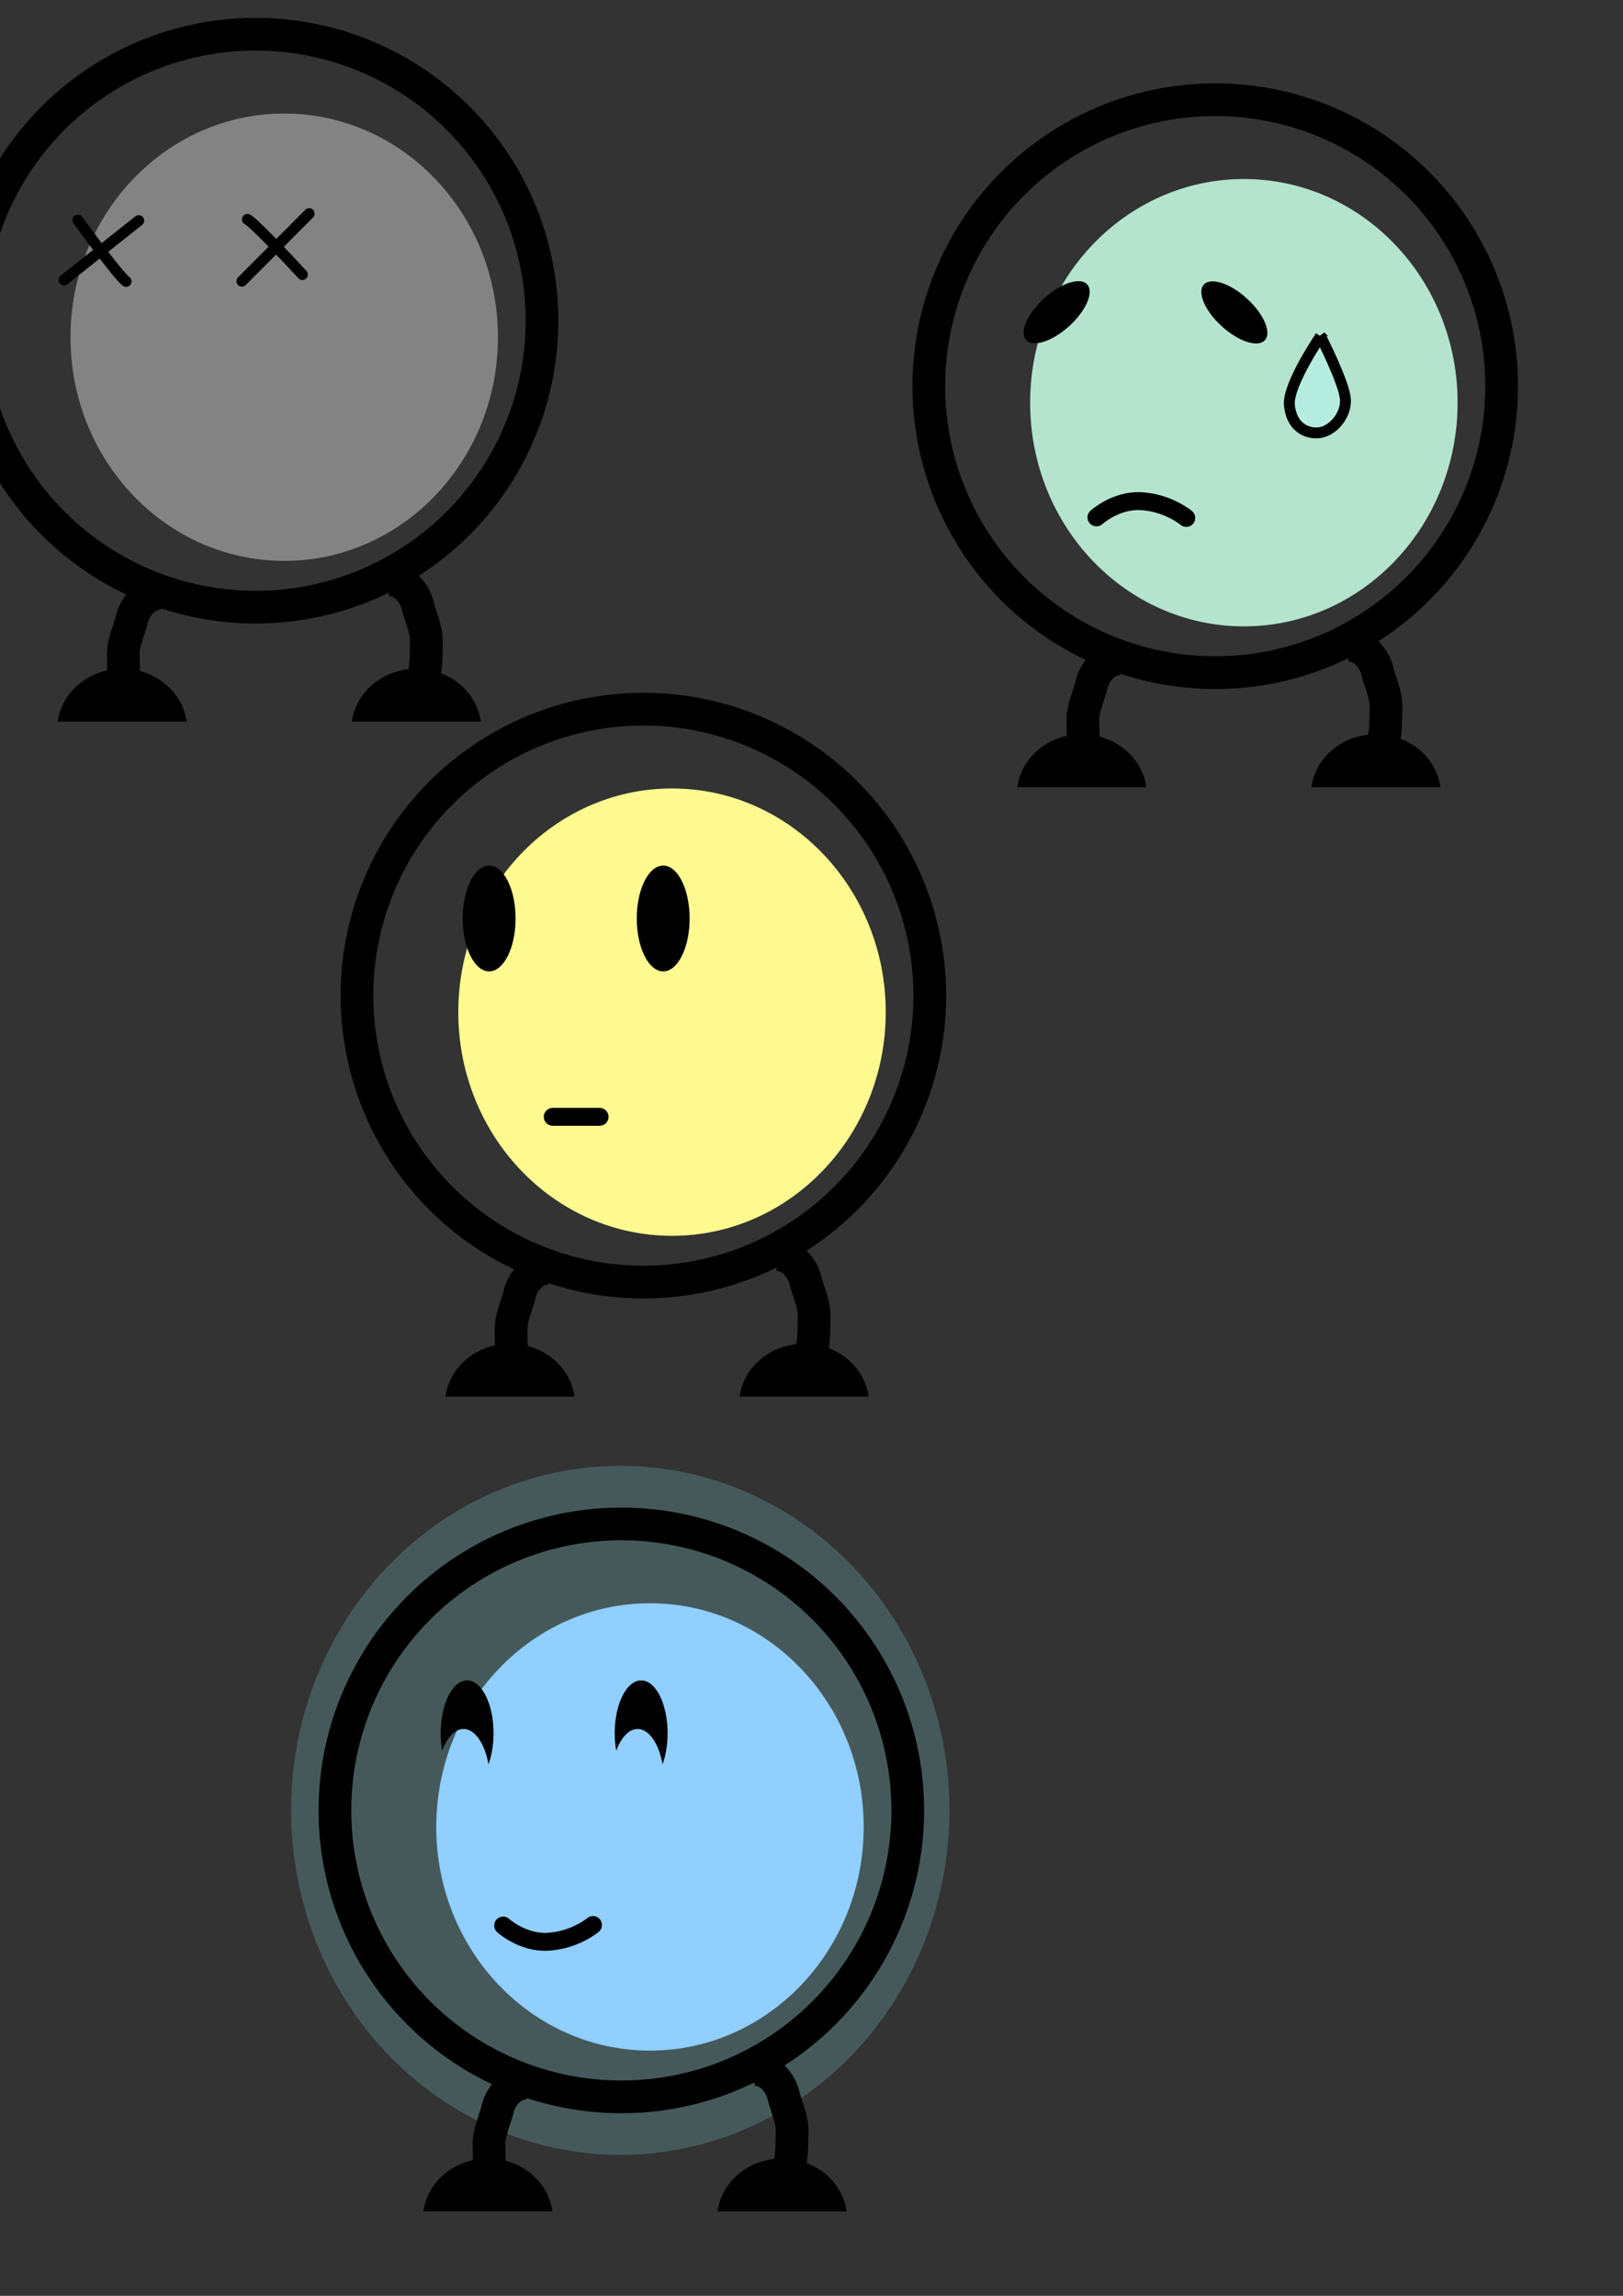 <?xml version="1.0" encoding="UTF-8" standalone="no"?>
<!-- Created with Inkscape (http://www.inkscape.org/) -->

<svg
   xmlns:dc="http://purl.org/dc/elements/1.1/"
   xmlns:cc="http://creativecommons.org/ns#"
   xmlns:rdf="http://www.w3.org/1999/02/22-rdf-syntax-ns#"
   xmlns:svg="http://www.w3.org/2000/svg"
   xmlns="http://www.w3.org/2000/svg"
   xmlns:sodipodi="http://sodipodi.sourceforge.net/DTD/sodipodi-0.dtd"
   xmlns:inkscape="http://www.inkscape.org/namespaces/inkscape"
   width="210mm"
   height="297mm"
   viewBox="0 0 744.094 1052.362"
   id="svg2"
   version="1.1"
   inkscape:version="0.91 r13725"
   sodipodi:docname="goons.svg">
  <rect x="0" y="0" width="744.094" height="1052.362" fill="#333333" stroke="none"/>
  <defs
     id="defs4" />
  <sodipodi:namedview
     id="base"
     pagecolor="#ffffff"
     bordercolor="#666666"
     borderopacity="1.0"
     inkscape:pageopacity="0.0"
     inkscape:pageshadow="2"
     inkscape:zoom="0.7"
     inkscape:cx="334.07836"
     inkscape:cy="529.84959"
     inkscape:document-units="px"
     inkscape:current-layer="layer1"
     showgrid="false"
     inkscape:window-width="1920"
     inkscape:window-height="1056"
     inkscape:window-x="0"
     inkscape:window-y="24"
     inkscape:window-maximized="1" />
  <g
     inkscape:label="Layer 1"
     inkscape:groupmode="layer"
     id="layer1">
    <ellipse
       style="opacity:1;fill:#fffa90;fill-opacity:1;stroke:none;stroke-width:15;stroke-linecap:round;stroke-linejoin:miter;stroke-miterlimit:4;stroke-dasharray:none;stroke-dashoffset:0;stroke-opacity:1"
       id="path4254"
       cx="308.097"
       cy="463.948"
       rx="97.985"
       ry="102.53" />
    <circle
       style="opacity:1;fill:none;fill-opacity:1;stroke:#000000;stroke-width:15;stroke-linecap:round;stroke-linejoin:miter;stroke-miterlimit:4;stroke-dasharray:none;stroke-dashoffset:0;stroke-opacity:1"
       id="path4154"
       cx="294.965"
       cy="456.372"
       r="131.32" />
    <g
       id="g4258">
      <ellipse
         ry="24.244"
         rx="12.122"
         cy="421.017"
         cx="224.254"
         id="path4156"
         style="opacity:1;fill:#000000;fill-opacity:1;stroke:none;stroke-width:15;stroke-linecap:round;stroke-linejoin:miter;stroke-miterlimit:4;stroke-dasharray:none;stroke-dashoffset:0;stroke-opacity:1" />
      <ellipse
         ry="24.244"
         rx="12.122"
         cy="421.017"
         cx="304.056"
         id="path4156-3"
         style="opacity:1;fill:#000000;fill-opacity:1;stroke:none;stroke-width:15;stroke-linecap:round;stroke-linejoin:miter;stroke-miterlimit:4;stroke-dasharray:none;stroke-dashoffset:0;stroke-opacity:1" />
    </g>
    <g
       id="g4227"
       transform="translate(4,4)">
      <path
         inkscape:connector-curvature="0"
         id="path4186-6"
         d="m 247.721,577.326 c -6.58,-0.194 -11.51,5.289 -13.302,11.165 -1.281,5.846 -4.295,11.32 -4.12,17.379 0.225,6.379 -0.286,13.228 2.446,18.432 l 0.319,1.173 0.142,1.2"
         style="fill:none;fill-rule:evenodd;stroke:#000000;stroke-width:15;stroke-linecap:butt;stroke-linejoin:miter;stroke-miterlimit:4;stroke-dasharray:none;stroke-opacity:1" />
      <path
         inkscape:connector-curvature="0"
         id="path4207"
         d="m 229.81,611.936 a 29.836,27.708 0 0 0 -29.574,24.242 l 59.14,0 a 29.836,27.708 0 0 0 -29.565,-24.242 z"
         style="opacity:1;fill:#000000;fill-opacity:1;stroke:none;stroke-width:15;stroke-linecap:round;stroke-linejoin:miter;stroke-miterlimit:4;stroke-dasharray:none;stroke-dashoffset:0;stroke-opacity:1" />
    </g>
    <g
       id="g4231"
       transform="translate(6,-1.051)">
      <path
         inkscape:connector-curvature="0"
         id="path4186"
         d="m 349.835,576.139 c 6.58,-0.194 11.51,5.289 13.302,11.165 1.281,5.846 4.295,11.32 4.12,17.379 -0.225,6.379 0.286,13.228 -2.446,18.432 l -0.319,1.173 -0.142,1.2"
         style="fill:none;fill-rule:evenodd;stroke:#000000;stroke-width:15;stroke-linecap:butt;stroke-linejoin:miter;stroke-miterlimit:4;stroke-dasharray:none;stroke-opacity:1" />
      <path
         inkscape:connector-curvature="0"
         id="path4207-7"
         d="m 362.649,616.987 a 29.836,27.708 0 0 0 -29.574,24.242 l 59.14,0 a 29.836,27.708 0 0 0 -29.565,-24.242 z"
         style="opacity:1;fill:#000000;fill-opacity:1;stroke:none;stroke-width:15;stroke-linecap:round;stroke-linejoin:miter;stroke-miterlimit:4;stroke-dasharray:none;stroke-dashoffset:0;stroke-opacity:1" />
    </g>
    <path
       style="fill:none;fill-rule:evenodd;stroke:#000000;stroke-width:8.211;stroke-linecap:round;stroke-linejoin:miter;stroke-miterlimit:4;stroke-dasharray:none;stroke-opacity:1"
       d="m 253.411,511.931 21.488,0"
       id="path4256"
       inkscape:connector-curvature="0" />
    <ellipse
       style="opacity:1;fill:#90c6ff;fill-opacity:1;stroke:none;stroke-width:15;stroke-linecap:round;stroke-linejoin:miter;stroke-miterlimit:4;stroke-dasharray:none;stroke-dashoffset:0;stroke-opacity:1"
       id="path4254-5"
       cx="297.995"
       cy="837.435"
       rx="97.985"
       ry="102.53" />
    <ellipse
       style="opacity:1;fill:#90f5ff;fill-opacity:0.198;stroke:none;stroke-width:15;stroke-linecap:round;stroke-linejoin:miter;stroke-miterlimit:4;stroke-dasharray:none;stroke-dashoffset:0;stroke-opacity:1"
       id="path4254-5-6"
       cx="284.37"
       cy="829.822"
       rx="150.926"
       ry="157.928" />
    <circle
       style="opacity:1;fill:none;fill-opacity:1;stroke:#000000;stroke-width:15;stroke-linecap:round;stroke-linejoin:miter;stroke-miterlimit:4;stroke-dasharray:none;stroke-dashoffset:0;stroke-opacity:1"
       id="path4154-3"
       cx="284.863"
       cy="829.859"
       r="131.32" />
    <path
       style="opacity:1;fill:#000000;fill-opacity:1;stroke:none;stroke-width:15;stroke-linecap:round;stroke-linejoin:miter;stroke-miterlimit:4;stroke-dasharray:none;stroke-dashoffset:0;stroke-opacity:1"
       d="M 214.152 770.26 A 12.122 24.244 0 0 0 202.031 794.504 A 12.122 24.244 0 0 0 202.732 802.553 A 12.122 24.244 0 0 1 212.527 792.547 A 12.122 24.244 0 0 1 223.947 808.742 A 12.122 24.244 0 0 0 226.273 794.504 A 12.122 24.244 0 0 0 214.152 770.26 z "
       id="path4156-6" />
    <path
       style="opacity:1;fill:#000000;fill-opacity:1;stroke:none;stroke-width:15;stroke-linecap:round;stroke-linejoin:miter;stroke-miterlimit:4;stroke-dasharray:none;stroke-dashoffset:0;stroke-opacity:1"
       d="M 293.955 770.26 A 12.122 24.244 0 0 0 281.832 794.504 A 12.122 24.244 0 0 0 282.533 802.551 A 12.122 24.244 0 0 1 292.33 792.547 A 12.122 24.244 0 0 1 303.75 808.744 A 12.122 24.244 0 0 0 306.076 794.504 A 12.122 24.244 0 0 0 293.955 770.26 z "
       id="path4156-3-2" />
    <g
       id="g4227-9"
       transform="translate(-6.102,377.487)">
      <path
         inkscape:connector-curvature="0"
         id="path4186-6-1"
         d="m 247.721,577.326 c -6.58,-0.194 -11.51,5.289 -13.302,11.165 -1.281,5.846 -4.295,11.32 -4.12,17.379 0.225,6.379 -0.286,13.228 2.446,18.432 l 0.319,1.173 0.142,1.2"
         style="fill:none;fill-rule:evenodd;stroke:#000000;stroke-width:15;stroke-linecap:butt;stroke-linejoin:miter;stroke-miterlimit:4;stroke-dasharray:none;stroke-opacity:1" />
      <path
         inkscape:connector-curvature="0"
         id="path4207-2"
         d="m 229.81,611.936 a 29.836,27.708 0 0 0 -29.574,24.242 l 59.14,0 a 29.836,27.708 0 0 0 -29.565,-24.242 z"
         style="opacity:1;fill:#000000;fill-opacity:1;stroke:none;stroke-width:15;stroke-linecap:round;stroke-linejoin:miter;stroke-miterlimit:4;stroke-dasharray:none;stroke-dashoffset:0;stroke-opacity:1" />
    </g>
    <g
       id="g4231-7"
       transform="translate(-4.102,372.436)">
      <path
         inkscape:connector-curvature="0"
         id="path4186-0"
         d="m 349.835,576.139 c 6.58,-0.194 11.51,5.289 13.302,11.165 1.281,5.846 4.295,11.32 4.12,17.379 -0.225,6.379 0.286,13.228 -2.446,18.432 l -0.319,1.173 -0.142,1.2"
         style="fill:none;fill-rule:evenodd;stroke:#000000;stroke-width:15;stroke-linecap:butt;stroke-linejoin:miter;stroke-miterlimit:4;stroke-dasharray:none;stroke-opacity:1" />
      <path
         inkscape:connector-curvature="0"
         id="path4207-7-9"
         d="m 362.649,616.987 a 29.836,27.708 0 0 0 -29.574,24.242 l 59.14,0 a 29.836,27.708 0 0 0 -29.565,-24.242 z"
         style="opacity:1;fill:#000000;fill-opacity:1;stroke:none;stroke-width:15;stroke-linecap:round;stroke-linejoin:miter;stroke-miterlimit:4;stroke-dasharray:none;stroke-dashoffset:0;stroke-opacity:1" />
    </g>
    <path
       style="fill:none;fill-rule:evenodd;stroke:#000000;stroke-width:8.211;stroke-linecap:round;stroke-linejoin:miter;stroke-miterlimit:4;stroke-dasharray:none;stroke-opacity:1"
       d="m 230.682,882.639 c 0,0 8.845,8.034 20.332,7.445 12.486,-0.64 20.854,-7.698 20.854,-7.698"
       id="path4256-3"
       inkscape:connector-curvature="0"
       sodipodi:nodetypes="csc" />
    <ellipse
       style="opacity:1;fill:#b4e4ce;fill-opacity:1;stroke:none;stroke-width:15;stroke-linecap:round;stroke-linejoin:miter;stroke-miterlimit:4;stroke-dasharray:none;stroke-dashoffset:0;stroke-opacity:1"
       id="path4254-8"
       cx="570.275"
       cy="184.588"
       rx="97.985"
       ry="102.53" />
    <circle
       style="opacity:1;fill:none;fill-opacity:1;stroke:#000000;stroke-width:15;stroke-linecap:round;stroke-linejoin:miter;stroke-miterlimit:4;stroke-dasharray:none;stroke-dashoffset:0;stroke-opacity:1"
       id="path4154-7"
       cx="557.143"
       cy="177.012"
       r="131.32" />
    <ellipse
       style="opacity:1;fill:#000000;fill-opacity:1;stroke:none;stroke-width:15;stroke-linecap:round;stroke-linejoin:miter;stroke-miterlimit:4;stroke-dasharray:none;stroke-dashoffset:0;stroke-opacity:1"
       id="path4156-2"
       cx="261.937"
       cy="432.206"
       rx="18.94"
       ry="8.586"
       transform="matrix(0.739,-0.673,0.673,0.739,0,0)" />
    <g
       id="g4227-2"
       transform="translate(266.178,-275.36)">
      <path
         inkscape:connector-curvature="0"
         id="path4186-6-3"
         d="m 247.721,577.326 c -6.58,-0.194 -11.51,5.289 -13.302,11.165 -1.281,5.846 -4.295,11.32 -4.12,17.379 0.225,6.379 -0.286,13.228 2.446,18.432 l 0.319,1.173 0.142,1.2"
         style="fill:none;fill-rule:evenodd;stroke:#000000;stroke-width:15;stroke-linecap:butt;stroke-linejoin:miter;stroke-miterlimit:4;stroke-dasharray:none;stroke-opacity:1" />
      <path
         inkscape:connector-curvature="0"
         id="path4207-75"
         d="m 229.81,611.936 a 29.836,27.708 0 0 0 -29.574,24.242 l 59.14,0 a 29.836,27.708 0 0 0 -29.565,-24.242 z"
         style="opacity:1;fill:#000000;fill-opacity:1;stroke:none;stroke-width:15;stroke-linecap:round;stroke-linejoin:miter;stroke-miterlimit:4;stroke-dasharray:none;stroke-dashoffset:0;stroke-opacity:1" />
    </g>
    <g
       id="g4231-9"
       transform="translate(268.178,-280.411)">
      <path
         inkscape:connector-curvature="0"
         id="path4186-2"
         d="m 349.835,576.139 c 6.58,-0.194 11.51,5.289 13.302,11.165 1.281,5.846 4.295,11.32 4.12,17.379 -0.225,6.379 0.286,13.228 -2.446,18.432 l -0.319,1.173 -0.142,1.2"
         style="fill:none;fill-rule:evenodd;stroke:#000000;stroke-width:15;stroke-linecap:butt;stroke-linejoin:miter;stroke-miterlimit:4;stroke-dasharray:none;stroke-opacity:1" />
      <path
         inkscape:connector-curvature="0"
         id="path4207-7-2"
         d="m 362.649,616.987 a 29.836,27.708 0 0 0 -29.574,24.242 l 59.14,0 a 29.836,27.708 0 0 0 -29.565,-24.242 z"
         style="opacity:1;fill:#000000;fill-opacity:1;stroke:none;stroke-width:15;stroke-linecap:round;stroke-linejoin:miter;stroke-miterlimit:4;stroke-dasharray:none;stroke-dashoffset:0;stroke-opacity:1" />
    </g>
    <path
       style="fill:none;fill-rule:evenodd;stroke:#000000;stroke-width:8.211;stroke-linecap:round;stroke-linejoin:miter;stroke-miterlimit:4;stroke-dasharray:none;stroke-opacity:1"
       d="m 502.685,237.166 c 0,0 8.845,-8.034 20.332,-7.445 12.486,0.64 20.854,7.698 20.854,7.698"
       id="path4256-3-9"
       inkscape:connector-curvature="0"
       sodipodi:nodetypes="csc" />
    <ellipse
       style="opacity:1;fill:#000000;fill-opacity:1;stroke:none;stroke-width:15;stroke-linecap:round;stroke-linejoin:miter;stroke-miterlimit:4;stroke-dasharray:none;stroke-dashoffset:0;stroke-opacity:1"
       id="path4156-2-7"
       cx="-515.073"
       cy="-275.291"
       rx="18.94"
       ry="8.586"
       transform="matrix(-0.739,-0.673,-0.673,0.739,0,0)" />
    <path
       style="fill:#b3faff;fill-opacity:0.362;fill-rule:evenodd;stroke:#000000;stroke-width:5;stroke-linecap:butt;stroke-linejoin:miter;stroke-miterlimit:4;stroke-dasharray:none;stroke-opacity:1"
       d="m 605.425,154.146 c 0,0 -15.095,22.154 -14.286,31.429 0.81,9.275 6.801,13.09 12.857,12.857 6.581,-0.253 13.07,-7.599 12.857,-15 -0.212,-7.401 -11.429,-29.286 -11.429,-29.286 z"
       id="path4509"
       inkscape:connector-curvature="0"
       sodipodi:nodetypes="czazc" />
    <ellipse
       style="opacity:1;fill:#838383;fill-opacity:1;stroke:none;stroke-width:15;stroke-linecap:round;stroke-linejoin:miter;stroke-miterlimit:4;stroke-dasharray:none;stroke-dashoffset:0;stroke-opacity:1"
       id="path4254-8-3"
       cx="130.31"
       cy="154.572"
       rx="97.985"
       ry="102.53" />
    <circle
       style="opacity:1;fill:none;fill-opacity:1;stroke:#000000;stroke-width:15;stroke-linecap:round;stroke-linejoin:miter;stroke-miterlimit:4;stroke-dasharray:none;stroke-dashoffset:0;stroke-opacity:1"
       id="path4154-7-6"
       cx="117.178"
       cy="146.996"
       r="131.32" />
    <g
       id="g4227-2-2"
       transform="translate(-173.787,-305.377)">
      <path
         inkscape:connector-curvature="0"
         id="path4186-6-3-9"
         d="m 247.721,577.326 c -6.58,-0.194 -11.51,5.289 -13.302,11.165 -1.281,5.846 -4.295,11.32 -4.12,17.379 0.225,6.379 -0.286,13.228 2.446,18.432 l 0.319,1.173 0.142,1.2"
         style="fill:none;fill-rule:evenodd;stroke:#000000;stroke-width:15;stroke-linecap:butt;stroke-linejoin:miter;stroke-miterlimit:4;stroke-dasharray:none;stroke-opacity:1" />
      <path
         inkscape:connector-curvature="0"
         id="path4207-75-3"
         d="m 229.81,611.936 a 29.836,27.708 0 0 0 -29.574,24.242 l 59.14,0 a 29.836,27.708 0 0 0 -29.565,-24.242 z"
         style="opacity:1;fill:#000000;fill-opacity:1;stroke:none;stroke-width:15;stroke-linecap:round;stroke-linejoin:miter;stroke-miterlimit:4;stroke-dasharray:none;stroke-dashoffset:0;stroke-opacity:1" />
    </g>
    <g
       id="g4231-9-1"
       transform="translate(-171.787,-310.427)">
      <path
         inkscape:connector-curvature="0"
         id="path4186-2-9"
         d="m 349.835,576.139 c 6.58,-0.194 11.51,5.289 13.302,11.165 1.281,5.846 4.295,11.32 4.12,17.379 -0.225,6.379 0.286,13.228 -2.446,18.432 l -0.319,1.173 -0.142,1.2"
         style="fill:none;fill-rule:evenodd;stroke:#000000;stroke-width:15;stroke-linecap:butt;stroke-linejoin:miter;stroke-miterlimit:4;stroke-dasharray:none;stroke-opacity:1" />
      <path
         inkscape:connector-curvature="0"
         id="path4207-7-2-4"
         d="m 362.649,616.987 a 29.836,27.708 0 0 0 -29.574,24.242 l 59.14,0 a 29.836,27.708 0 0 0 -29.565,-24.242 z"
         style="opacity:1;fill:#000000;fill-opacity:1;stroke:none;stroke-width:15;stroke-linecap:round;stroke-linejoin:miter;stroke-miterlimit:4;stroke-dasharray:none;stroke-dashoffset:0;stroke-opacity:1" />
    </g>
    <g
       id="g4582"
       transform="matrix(0.98,-0.198,0.198,0.98,181.613,55.573)">
      <path
         inkscape:connector-curvature="0"
         id="path4578"
         d="m -75.761,30.593 c 3.536,3.03 19.698,29.799 19.698,29.799"
         style="fill:none;fill-rule:evenodd;stroke:#000000;stroke-width:5;stroke-linecap:round;stroke-linejoin:miter;stroke-miterlimit:4;stroke-dasharray:none;stroke-opacity:1" />
      <path
         inkscape:connector-curvature="0"
         id="path4580"
         d="M -47.477,33.623 -83.843,57.867"
         style="fill:none;fill-rule:evenodd;stroke:#000000;stroke-width:5;stroke-linecap:round;stroke-linejoin:miter;stroke-miterlimit:4;stroke-dasharray:none;stroke-opacity:1" />
    </g>
    <g
       id="g4582-0"
       transform="matrix(-0.997,0.083,-0.083,-0.997,-15.184,165.78)">
      <path
         inkscape:connector-curvature="0"
         id="path4578-3"
         d="m -75.761,30.593 c 3.536,3.03 19.698,29.799 19.698,29.799"
         style="fill:none;fill-rule:evenodd;stroke:#000000;stroke-width:5;stroke-linecap:round;stroke-linejoin:miter;stroke-miterlimit:4;stroke-dasharray:none;stroke-opacity:1" />
      <path
         inkscape:connector-curvature="0"
         id="path4580-6"
         d="M -47.477,33.623 -83.843,57.867"
         style="fill:none;fill-rule:evenodd;stroke:#000000;stroke-width:5;stroke-linecap:round;stroke-linejoin:miter;stroke-miterlimit:4;stroke-dasharray:none;stroke-opacity:1" />
    </g>
  </g>
</svg>
